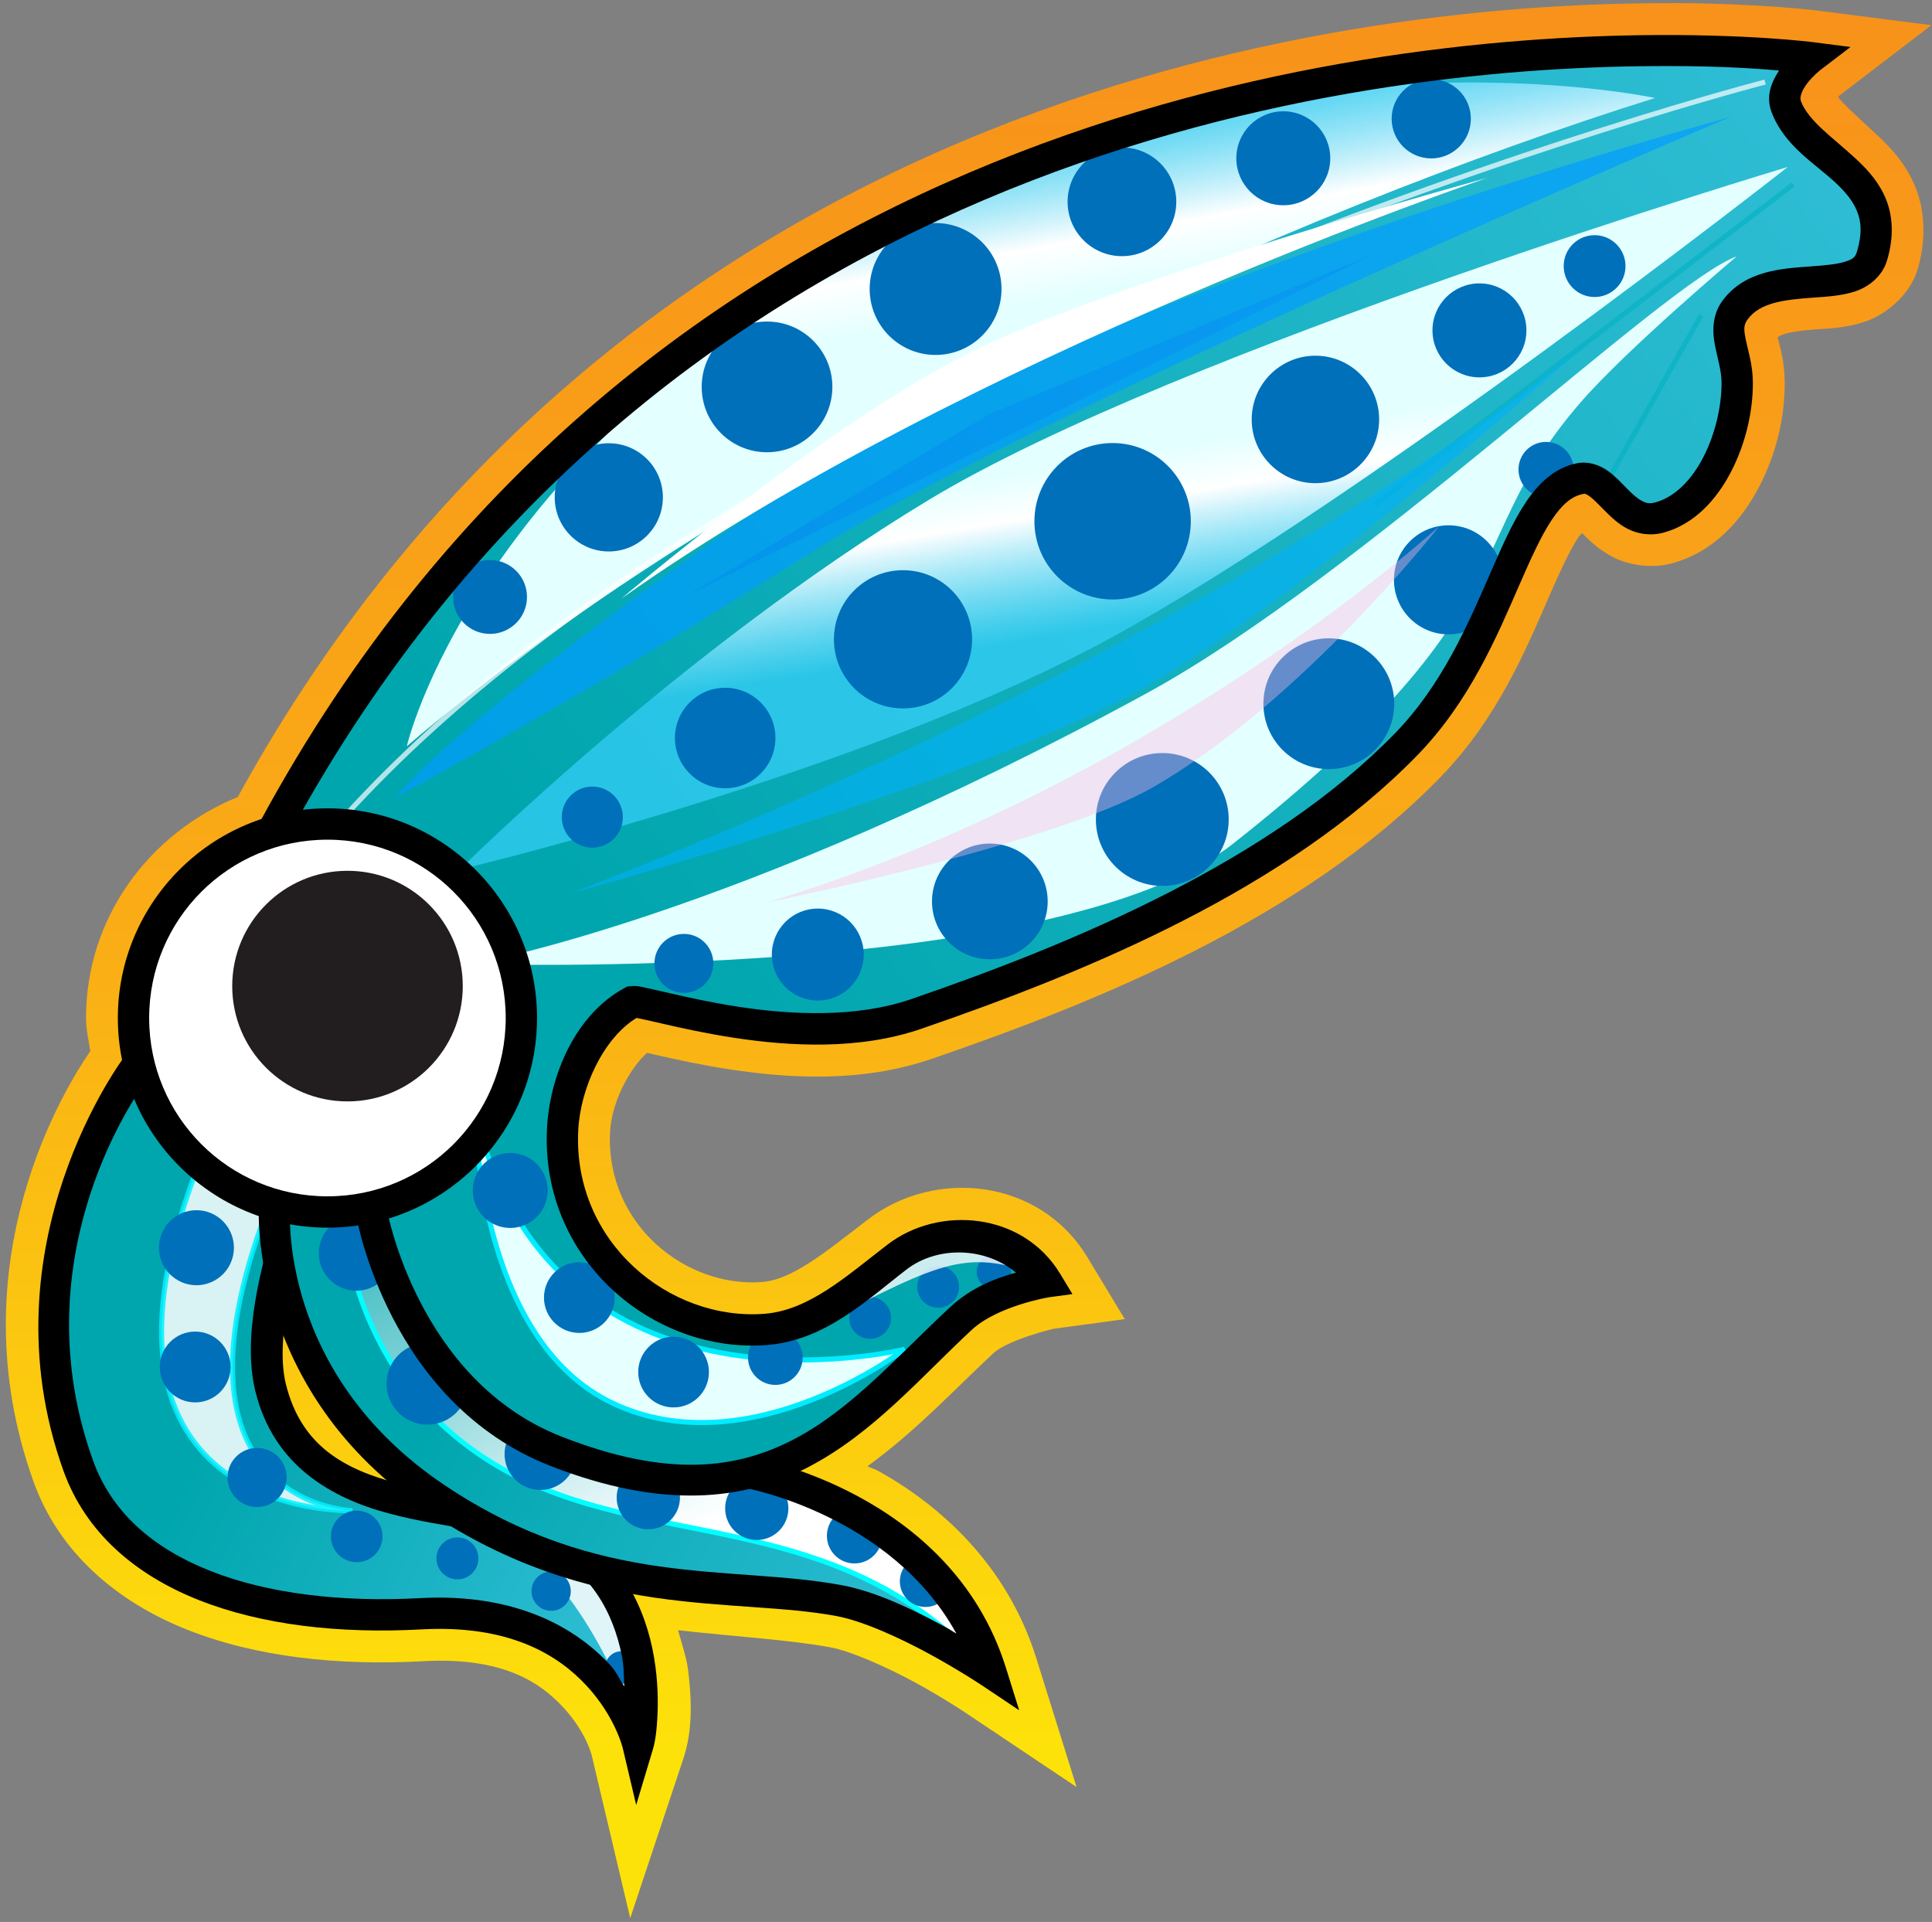 <?xml version="1.0" encoding="UTF-8" standalone="no"?>
<svg width="191px" height="190px" viewBox="0 0 191 190" version="1.1" xmlns="http://www.w3.org/2000/svg" xmlns:xlink="http://www.w3.org/1999/xlink">
    <rect x="0" y="0" width="191" height="190" fill="#808080" stroke="none"/>
    <!-- Generator: Sketch 3.8.3 (29802) - http://www.bohemiancoding.com/sketch -->
    <title>g19989</title>
    <desc>Created with Sketch.</desc>
    <defs>
        <linearGradient x1="48.937%" y1="90.912%" x2="48.937%" y2="1.373%" id="linearGradient-1">
            <stop stop-color="#FDE20A" offset="0%"></stop>
            <stop stop-color="#FAAC16" offset="47.86%"></stop>
            <stop stop-color="#F8921A" offset="100%"></stop>
        </linearGradient>
        <linearGradient x1="30.645%" y1="55.88%" x2="95.744%" y2="86.015%" id="linearGradient-2">
            <stop stop-color="#00A6AE" offset="0%"></stop>
            <stop stop-color="#30BED6" offset="100%"></stop>
        </linearGradient>
        <path d="M4.293,0.219 C2.246,0.219 0.59,1.879 0.59,3.926 C0.59,5.974 2.246,7.634 4.293,7.634 C6.34,7.634 8,5.974 8,3.926 C8,1.879 6.34,0.219 4.293,0.219 L4.293,0.219 Z M4.169,12.219 C2.236,12.219 0.671,13.784 0.671,15.718 C0.671,17.651 2.236,19.22 4.169,19.22 C6.102,19.22 7.67,17.651 7.67,15.718 C7.67,13.784 6.102,12.219 4.169,12.219 L4.169,12.219 Z M10.291,23.72 C8.679,23.72 7.371,25.028 7.371,26.641 C7.371,28.254 8.679,29.562 10.291,29.562 C11.904,29.562 13.212,28.254 13.212,26.641 C13.212,25.028 11.904,23.72 10.291,23.72 L10.291,23.72 Z M20.142,29.916 C18.733,29.916 17.59,31.057 17.59,32.466 C17.59,33.874 18.733,35.018 20.142,35.018 C21.55,35.018 22.69,33.874 22.69,32.466 C22.69,31.057 21.55,29.916 20.142,29.916 L20.142,29.916 Z M30.094,32.565 C28.949,32.565 28.02,33.495 28.02,34.64 C28.02,35.785 28.949,36.711 30.094,36.711 C31.239,36.711 32.168,35.785 32.168,34.64 C32.168,33.495 31.239,32.565 30.094,32.565 L30.094,32.565 Z M39.361,35.94 C38.289,35.94 37.42,36.81 37.42,37.882 C37.42,38.954 38.289,39.823 39.361,39.823 C40.433,39.823 41.302,38.954 41.302,37.882 C41.302,36.81 40.433,35.94 39.361,35.94 L39.361,35.94 Z M46.309,43.818 C45.419,43.818 44.7,44.541 44.7,45.43 C44.7,46.32 45.419,47.039 46.309,47.039 C47.198,47.039 47.92,46.32 47.92,45.43 C47.92,44.541 47.198,43.818 46.309,43.818 L46.309,43.818 Z" id="path-3"></path>
        <linearGradient x1="25.053%" y1="56.678%" x2="97.912%" y2="93.406%" id="linearGradient-5">
            <stop stop-color="#00A6AE" offset="0%"></stop>
            <stop stop-color="#30BED6" offset="100%"></stop>
        </linearGradient>
        <linearGradient x1="57.905%" y1="66.874%" x2="3.935%" y2="-18.828%" id="linearGradient-6">
            <stop stop-color="#FFFFFF" offset="0%"></stop>
            <stop stop-color="#FFFFFF" stop-opacity="0" offset="100%"></stop>
        </linearGradient>
        <path d="M4.617,0.215 C2.57,0.215 0.91,1.875 0.91,3.922 C0.91,5.97 2.57,7.63 4.617,7.63 C6.664,7.63 8.323,5.97 8.323,3.922 C8.323,1.875 6.664,0.215 4.617,0.215 L4.617,0.215 Z M11.649,12.795 C9.419,12.795 7.61,14.602 7.61,16.833 C7.61,19.063 9.419,20.87 11.649,20.87 C13.879,20.87 15.685,19.063 15.685,16.833 C15.685,14.602 13.879,12.795 11.649,12.795 L11.649,12.795 Z M22.817,20.241 C20.862,20.241 19.277,21.826 19.277,23.782 C19.277,25.738 20.862,27.326 22.817,27.326 C24.773,27.326 26.358,25.738 26.358,23.782 C26.358,21.826 24.773,20.241 22.817,20.241 L22.817,20.241 Z M33.49,24.959 C31.762,24.959 30.36,26.358 30.36,28.086 C30.36,29.813 31.762,31.216 33.49,31.216 C35.217,31.216 36.616,29.813 36.616,28.086 C36.616,26.358 35.217,24.959 33.49,24.959 L33.49,24.959 Z M44.21,26.017 C42.483,26.017 41.084,27.419 41.084,29.147 C41.084,30.875 42.483,32.274 44.21,32.274 C45.937,32.274 47.337,30.875 47.337,29.147 C47.337,27.419 45.937,26.017 44.21,26.017 L44.21,26.017 Z M53.873,29.129 C52.365,29.129 51.143,30.352 51.143,31.86 C51.143,33.368 52.365,34.591 53.873,34.591 C55.381,34.591 56.603,33.368 56.603,31.86 C56.603,30.352 55.381,29.129 53.873,29.129 L53.873,29.129 Z M60.89,33.828 C59.492,33.828 58.357,34.964 58.357,36.363 C58.357,37.761 59.492,38.894 60.89,38.894 C62.288,38.894 63.421,37.761 63.421,36.363 C63.421,34.964 62.288,33.828 60.89,33.828 L60.89,33.828 Z" id="path-7"></path>
        <linearGradient x1="21.486%" y1="63.262%" x2="95.329%" y2="6.724%" id="linearGradient-9">
            <stop stop-color="#00A6AE" offset="0%"></stop>
            <stop stop-color="#30BED6" offset="100%"></stop>
        </linearGradient>
        <linearGradient x1="46.172%" y1="42.315%" x2="52.915%" y2="64.133%" id="linearGradient-10">
            <stop stop-color="#E4FFFF" offset="0%"></stop>
            <stop stop-color="#FFFFFF" offset="27.682%"></stop>
            <stop stop-color="#3AD3FF" stop-opacity="0.67" offset="100%"></stop>
        </linearGradient>
        <linearGradient x1="47.059%" y1="40.378%" x2="39.714%" y2="16.449%" id="linearGradient-11">
            <stop stop-color="#E4FFFF" offset="0%"></stop>
            <stop stop-color="#FFFFFF" offset="27.682%"></stop>
            <stop stop-color="#3AD3FF" stop-opacity="0.67" offset="100%"></stop>
        </linearGradient>
        <path d="M96.959,0.105 C94.796,0.105 93.043,1.858 93.043,4.021 C93.043,6.185 94.796,7.941 96.959,7.941 C99.121,7.941 100.874,6.185 100.874,4.021 C100.874,1.858 99.121,0.105 96.959,0.105 L96.959,0.105 Z M82.332,3.283 C79.767,3.283 77.688,5.363 77.688,7.929 C77.688,10.494 79.767,12.574 82.332,12.574 C84.897,12.574 86.976,10.494 86.976,7.929 C86.976,5.363 84.897,3.283 82.332,3.283 L82.332,3.283 Z M66.381,6.858 C63.414,6.858 61.008,9.264 61.008,12.232 C61.008,15.2 63.414,17.606 66.381,17.606 C69.347,17.606 71.753,15.2 71.753,12.232 C71.753,9.264 69.347,6.858 66.381,6.858 L66.381,6.858 Z M47.956,14.331 C44.357,14.331 41.441,17.25 41.441,20.851 C41.441,24.452 44.357,27.371 47.956,27.371 C51.556,27.371 54.475,24.452 54.475,20.851 C54.475,17.25 51.556,14.331 47.956,14.331 L47.956,14.331 Z M113.106,15.531 C111.419,15.531 110.053,16.898 110.053,18.586 C110.053,20.274 111.419,21.643 113.106,21.643 C114.794,21.643 116.163,20.274 116.163,18.586 C116.163,16.898 114.794,15.531 113.106,15.531 L113.106,15.531 Z M101.723,20.297 C99.159,20.297 97.08,22.377 97.08,24.943 C97.08,27.508 99.159,29.588 101.723,29.588 C104.288,29.588 106.367,27.508 106.367,24.943 C106.367,22.377 104.288,20.297 101.723,20.297 L101.723,20.297 Z M31.292,24.069 C27.724,24.069 24.834,26.96 24.834,30.528 C24.834,34.097 27.724,36.991 31.292,36.991 C34.859,36.991 37.752,34.097 37.752,30.528 C37.752,26.96 34.859,24.069 31.292,24.069 L31.292,24.069 Z M85.509,27.447 C82.031,27.447 79.209,30.266 79.209,33.746 C79.209,37.226 82.031,40.048 85.509,40.048 C88.988,40.048 91.807,37.226 91.807,33.746 C91.807,30.266 88.988,27.447 85.509,27.447 L85.509,27.447 Z M108.308,35.969 C106.803,35.969 105.584,37.191 105.584,38.697 C105.584,40.202 106.803,41.421 108.308,41.421 C109.813,41.421 111.032,40.202 111.032,38.697 C111.032,37.191 109.813,35.969 108.308,35.969 L108.308,35.969 Z M65.458,36.081 C61.189,36.081 57.728,39.543 57.728,43.813 C57.728,48.084 61.189,51.546 65.458,51.546 C69.728,51.546 73.189,48.084 73.189,43.813 C73.189,39.543 69.728,36.081 65.458,36.081 L65.458,36.081 Z M15.652,36.102 C12.698,36.102 10.304,38.494 10.304,41.449 C10.304,44.403 12.698,46.798 15.652,46.798 C18.605,46.798 20.997,44.403 20.997,41.449 C20.997,38.494 18.605,36.102 15.652,36.102 L15.652,36.102 Z M98.664,44.213 C95.688,44.213 93.273,46.625 93.273,49.602 C93.273,52.579 95.688,54.994 98.664,54.994 C101.64,54.994 104.051,52.579 104.051,49.602 C104.051,46.625 101.64,44.213 98.664,44.213 L98.664,44.213 Z M3.906,47.642 C1.888,47.642 0.254,49.277 0.254,51.295 C0.254,53.314 1.888,54.949 3.906,54.949 C5.924,54.949 7.561,53.314 7.561,51.295 C7.561,49.277 5.924,47.642 3.906,47.642 L3.906,47.642 Z M44.736,48.652 C40.964,48.652 37.907,51.711 37.907,55.484 C37.907,59.257 40.964,62.315 44.736,62.315 C48.509,62.315 51.566,59.257 51.566,55.484 C51.566,51.711 48.509,48.652 44.736,48.652 L44.736,48.652 Z M86.833,55.384 C83.263,55.384 80.367,58.279 80.367,61.85 C80.367,65.421 83.263,68.315 86.833,68.315 C90.404,68.315 93.297,65.421 93.297,61.85 C93.297,58.279 90.404,55.384 86.833,55.384 L86.833,55.384 Z M27.156,60.274 C24.413,60.274 22.188,62.496 22.188,65.24 C22.188,67.983 24.413,70.208 27.156,70.208 C29.899,70.208 32.123,67.983 32.123,65.24 C32.123,62.496 29.899,60.274 27.156,60.274 L27.156,60.274 Z M70.371,66.728 C66.745,66.728 63.805,69.666 63.805,73.293 C63.805,76.92 66.745,79.862 70.371,79.862 C73.997,79.862 76.935,76.92 76.935,73.293 C76.935,69.666 73.997,66.728 70.371,66.728 L70.371,66.728 Z M14.019,70.042 C12.352,70.042 11.002,71.396 11.002,73.063 C11.002,74.731 12.352,76.081 14.019,76.081 C15.686,76.081 17.037,74.731 17.037,73.063 C17.037,71.396 15.686,70.042 14.019,70.042 L14.019,70.042 Z M53.32,75.676 C50.162,75.676 47.603,78.239 47.603,81.398 C47.603,84.557 50.162,87.117 53.32,87.117 C56.478,87.117 59.04,84.557 59.04,81.398 C59.04,78.239 56.478,75.676 53.32,75.676 L53.32,75.676 Z M36.31,82.103 C33.801,82.103 31.769,84.138 31.769,86.648 C31.769,89.158 33.801,91.193 36.31,91.193 C38.819,91.193 40.854,89.158 40.854,86.648 C40.854,84.138 38.819,82.103 36.31,82.103 L36.31,82.103 Z M23.074,84.607 C21.466,84.607 20.163,85.913 20.163,87.522 C20.163,89.131 21.466,90.434 23.074,90.434 C24.682,90.434 25.986,89.131 25.986,87.522 C25.986,85.913 24.682,84.607 23.074,84.607 L23.074,84.607 Z" id="path-12"></path>
        <path d="M4.36,0.203 C2.313,0.203 0.653,1.863 0.653,3.91 C0.653,5.958 2.313,7.618 4.36,7.618 C6.407,7.618 8.066,5.958 8.066,3.91 C8.066,1.863 6.407,0.203 4.36,0.203 L4.36,0.203 Z M52.171,10.267 C51.235,10.267 50.475,11.025 50.475,11.961 C50.475,12.897 51.235,13.654 52.171,13.654 C53.107,13.654 53.864,12.897 53.864,11.961 C53.864,11.025 53.107,10.267 52.171,10.267 L52.171,10.267 Z M11.189,11.008 C9.259,11.008 7.694,12.573 7.694,14.504 C7.694,16.434 9.259,17.997 11.189,17.997 C13.119,17.997 14.684,16.434 14.684,14.504 C14.684,12.573 13.119,11.008 11.189,11.008 L11.189,11.008 Z M46.662,11.377 C45.522,11.377 44.597,12.302 44.597,13.442 C44.597,14.583 45.522,15.508 46.662,15.508 C47.803,15.508 48.727,14.583 48.727,13.442 C48.727,12.302 47.803,11.377 46.662,11.377 L46.662,11.377 Z M39.938,14.45 C38.798,14.45 37.873,15.374 37.873,16.515 C37.873,17.656 38.798,18.581 39.938,18.581 C41.079,18.581 42.003,17.656 42.003,16.515 C42.003,15.374 41.079,14.45 39.938,14.45 L39.938,14.45 Z M30.569,17.734 C29.078,17.734 27.866,18.943 27.866,20.434 C27.866,21.926 29.078,23.135 30.569,23.135 C32.06,23.135 33.269,21.926 33.269,20.434 C33.269,18.943 32.06,17.734 30.569,17.734 L30.569,17.734 Z M20.507,18.369 C18.577,18.369 17.012,19.934 17.012,21.865 C17.012,23.795 18.577,25.361 20.507,25.361 C22.437,25.361 24.002,23.795 24.002,21.865 C24.002,19.934 22.437,18.369 20.507,18.369 L20.507,18.369 Z" id="path-14"></path>
    </defs>
    <g id="Page-1" stroke="none" stroke-width="1" fill="none" fill-rule="evenodd">
        <g id="v20" transform="translate(-1130, -480)">
            <g id="CONTENT" transform="translate(12, 58)">
                <g transform="translate(-7, 41)" id="FEATURED">
                    <g transform="translate(16, 336)">
                        <g id="squid" transform="translate(952, 0)">
                            <g id="Group">
                                <g id="Content" transform="translate(77, 45)">
                                    <g id="g19989">
                                        <path d="M245.534,0.302 L245.407,0.317 C215.05,0.165 142.44,7.938 103.503,78.791 C94.781,82.354 88.504,90.682 88.504,100.638 C88.504,101.791 88.767,102.828 88.927,103.916 C86.539,107.377 75.53,124.868 83.331,146.515 C85.862,153.538 91.633,158.387 98.487,161.103 C105.342,163.82 113.407,164.685 121.87,164.224 C129.744,163.796 133.427,166.341 135.705,168.812 C137.982,171.283 138.501,173.542 138.501,173.542 L142.305,189.624 L147.529,173.947 C148.313,171.594 148.51,168.987 148.022,165.074 C147.871,163.866 147.402,162.491 147.033,161.161 C152.848,161.814 158.16,162.118 162.117,162.857 C164.095,163.227 167.7,164.811 170.497,166.341 C173.295,167.872 175.362,169.257 175.362,169.257 L186.43,176.666 L182.458,163.952 C179.505,154.5 172.73,148.705 166.839,145.42 C166.432,145.193 166.155,145.157 165.757,144.951 C170.525,141.502 174.431,137.29 178.192,133.792 C179.645,132.441 184.108,131.37 184.108,131.37 L191.201,130.408 L187.494,124.281 C182.757,116.456 172.387,115.502 165.826,120.54 C161.587,123.795 158.342,126.511 155.323,126.74 C147.82,127.309 139.884,121.071 140.309,111.945 C140.448,108.97 142.224,105.672 143.958,104.083 C144.285,104.157 144.492,104.201 144.886,104.291 C146.723,104.713 149.229,105.272 152.1,105.71 C157.843,106.584 165.107,107.081 172.072,104.69 C188.756,98.966 208.842,90.773 222.393,76.841 C228.055,71.019 230.888,64.142 233.111,59.044 C234.222,56.494 235.206,54.376 236.01,53.165 C236.305,52.72 236.249,52.892 236.418,52.708 C236.421,52.712 236.421,52.71 236.424,52.714 C237.084,53.381 237.991,54.321 239.502,55.094 C241.013,55.866 243.284,56.24 245.307,55.687 C249.512,54.537 252.248,51.339 253.942,48.063 C255.635,44.786 256.456,41.216 256.439,37.799 C256.428,35.627 255.937,34.182 255.738,33.344 C256.115,33.056 256.938,32.749 259.429,32.57 C260.819,32.47 262.409,32.439 264.33,31.817 C266.251,31.195 268.785,29.288 269.575,26.639 C270.412,23.833 270.323,20.956 269.415,18.634 C268.508,16.313 267.011,14.692 265.684,13.457 C263.44,11.368 262.307,10.348 261.709,9.589 C261.745,9.557 261.866,9.429 261.866,9.429 L270.939,2.491 L259.613,1.037 C259.613,1.037 254.327,0.367 245.86,0.305 L245.534,0.302 L245.534,0.302 Z M245.794,9.698 C249.591,9.726 249.636,9.86 251.777,10.01 C251.811,10.711 251.904,11.438 252.197,12.211 C253.964,16.877 257.598,18.765 259.284,20.334 C260.127,21.119 260.524,21.689 260.668,22.058 C260.738,22.236 260.616,22.714 260.623,22.974 C260.149,23.048 259.733,23.128 258.755,23.198 C255.949,23.399 250.944,23.512 247.741,27.876 C246.007,30.239 246.151,33.241 246.471,34.829 C246.791,36.417 247.045,37.289 247.048,37.847 C247.058,39.559 246.512,41.977 245.597,43.747 C244.853,45.187 244.02,45.927 243.321,46.309 C243.208,46.21 243.26,46.265 243.1,46.103 C242.611,45.609 241.979,44.847 240.811,44.007 C239.643,43.168 237.448,42.265 235.248,42.713 C231.961,43.382 229.683,45.707 228.183,47.969 C226.682,50.231 225.627,52.702 224.5,55.287 C222.246,60.458 219.803,66.034 215.663,70.29 C204.124,82.154 185.24,90.242 169.025,95.805 C164.457,97.373 158.513,97.183 153.515,96.422 C151.016,96.042 148.768,95.542 146.988,95.134 C146.098,94.93 145.33,94.749 144.639,94.605 C143.947,94.461 143.801,94.183 142.005,94.363 L141.071,94.457 L140.243,94.904 C133.915,98.322 131.218,105.217 130.925,111.51 C130.239,126.239 142.91,137.104 156.031,136.109 C160.499,135.77 163.788,133.826 166.67,131.711 C162.2,135.988 157.978,139.778 152.962,141.056 L153.273,150.228 C153.471,150.265 157.432,151.124 161.727,153.395 C154.669,152.373 147.628,152.555 140.079,150.646 L126.837,147.298 L127.554,145.357 C126.886,144.95 126.307,144.601 125.776,144.247 C115.968,137.695 113.146,129.441 112.219,124.245 L103.034,123.954 C101.884,128.661 101.025,133.545 102.188,138.283 C103.641,144.205 107.585,148.3 111.835,150.489 C116.086,152.677 120.568,153.397 124.364,154.009 L126.619,147.888 L134.102,156.764 C130.612,155.386 126.387,154.57 121.362,154.843 C113.893,155.25 107.037,154.387 101.946,152.37 C96.854,150.352 93.655,147.461 92.165,143.327 C86.745,128.285 92.799,115.574 95.757,110.624 L100.253,111.573 L98.372,104.243 C98.065,103.046 97.895,101.852 97.895,100.638 C97.895,93.954 102.378,88.414 108.461,86.709 L112.667,85.529 L112.095,82.717 C149.047,16.212 217.39,9.491 245.794,9.698 L245.794,9.698 Z" id="path6294" fill="url(#linearGradient-1)"></path>
                                        <path d="M93.564,105.356 C93.564,105.356 79.946,123.276 87.747,144.922 C91.768,156.079 105.684,160.401 121.614,159.533 C139.782,158.544 143.072,172.463 143.072,172.463 C143.072,172.463 145.379,156.641 133.895,151.387 C126.787,148.136 110.074,150.714 106.749,137.164 C104.494,127.975 113.083,109.494 113.083,109.494 L93.564,105.356 Z" id="path6296" fill="url(#linearGradient-2)"></path>
                                        <g id="g6298" transform="translate(48.687, 112.227)">
                                            <path d="M52.029,0.245 C35.871,38.227 66.168,37.116 66.168,37.116 C66.168,37.116 44.516,36.56 59.704,2.619 L52.029,0.245 Z" id="path6300" stroke="#00F1FF" stroke-width="0.5" fill="#FFFFFF" opacity="0.85"></path>
                                            <path d="M83.044,40.874 C90.8,47.339 94.354,59.137 94.354,59.137 L94.516,51.218 L90.961,42.813 C90.961,42.813 85.306,41.844 83.044,40.874 L83.044,40.874 Z" id="path6302" fill="#FFFFFF" opacity="0.85"></path>
                                            <path d="M50.732,7.412 C48.685,7.412 47.028,9.072 47.028,11.12 C47.028,13.167 48.685,14.828 50.732,14.828 C52.779,14.828 54.438,13.167 54.438,11.12 C54.438,9.072 52.779,7.412 50.732,7.412 L50.732,7.412 Z M50.608,19.412 C48.675,19.412 47.11,20.978 47.11,22.911 C47.11,24.844 48.675,26.413 50.608,26.413 C52.54,26.413 54.109,24.844 54.109,22.911 C54.109,20.978 52.54,19.412 50.608,19.412 L50.608,19.412 Z M56.73,30.913 C55.117,30.913 53.809,32.221 53.809,33.834 C53.809,35.448 55.117,36.756 56.73,36.756 C58.343,36.756 59.651,35.448 59.651,33.834 C59.651,32.221 58.343,30.913 56.73,30.913 L56.73,30.913 Z M66.58,37.11 C65.172,37.11 64.028,38.25 64.028,39.659 C64.028,41.068 65.172,42.211 66.58,42.211 C67.988,42.211 69.129,41.068 69.129,39.659 C69.129,38.25 67.988,37.11 66.58,37.11 L66.58,37.11 Z M76.533,39.759 C75.388,39.759 74.459,40.688 74.459,41.833 C74.459,42.979 75.388,43.905 76.533,43.905 C77.678,43.905 78.607,42.979 78.607,41.833 C78.607,40.688 77.678,39.759 76.533,39.759 L76.533,39.759 Z M85.799,43.134 C84.728,43.134 83.858,44.003 83.858,45.075 C83.858,46.148 84.728,47.017 85.799,47.017 C86.871,47.017 87.74,46.148 87.74,45.075 C87.74,44.003 86.871,43.134 85.799,43.134 L85.799,43.134 Z M92.747,51.012 C91.858,51.012 91.139,51.734 91.139,52.624 C91.139,53.513 91.858,54.233 92.747,54.233 C93.636,54.233 94.359,53.513 94.359,52.624 C94.359,51.734 93.636,51.012 92.747,51.012 L92.747,51.012 Z" id="path6304" fill="#0070BA"></path>
                                            <g id="g6306-Clipped" transform="translate(0, 7.194)">
                                                <mask id="mask-4" fill="white">
                                                    <use xlink:href="#path-3"></use>
                                                </mask>
                                                <g id="path5489-5"></g>
                                                <g id="g6306" mask="url(#mask-4)" stroke-width="0.5" stroke="#FFA4D9">
                                                    <g transform="translate(51.082, -7.194)" id="path6308">
                                                        <polyline points="3.806 0.952 0.776 23.782 16.328 38.732 26.225 36.611 36.122 43.379 43.191 53.279"></polyline>
                                                    </g>
                                                </g>
                                            </g>
                                        </g>
                                        <path d="M92.924,103.638 L92.332,104.418 C92.332,104.418 78.203,123.003 86.291,145.447 C88.473,151.502 93.382,155.694 99.645,158.176 C105.909,160.658 113.568,161.522 121.697,161.079 C130.383,160.606 135.193,163.612 138.017,166.677 C140.842,169.742 141.567,172.819 141.567,172.819 L142.894,178.441 L144.554,172.907 C144.778,172.159 144.947,171.014 145.01,169.269 C145.074,167.524 144.983,165.314 144.49,162.957 C143.505,158.243 140.786,152.839 134.538,149.981 C130.426,148.099 124.542,148.034 119.3,146.642 C114.058,145.25 109.766,142.965 108.253,136.795 C107.291,132.876 108.712,126.027 110.544,120.359 C112.377,114.691 114.487,110.146 114.487,110.146 L115.306,108.383 L92.924,103.638 Z M94.285,107.092 L110.986,110.633 C110.43,111.871 109.173,114.531 107.597,119.406 C105.699,125.276 103.951,132.263 105.244,137.533 C107.055,144.913 112.782,148.113 118.505,149.633 C124.227,151.152 130.254,151.425 133.25,152.796 C138.485,155.191 140.605,159.496 141.461,163.592 C141.702,164.745 141.656,165.681 141.715,166.722 C141.212,165.978 140.996,165.34 140.294,164.578 C136.932,160.93 131.013,157.472 121.531,157.989 C113.729,158.413 106.467,157.548 100.785,155.297 C95.103,153.046 91.041,149.5 89.203,144.398 C82.186,124.927 92.804,109.166 94.285,107.092 L94.285,107.092 Z" id="path6310" fill="#000000"></path>
                                        <g id="g6312" transform="translate(106.961, 104.485)">
                                            <path d="M71.013,60.867 C65.842,44.316 46.97,41.084 46.97,41.084 L8.449,1.777 L0.176,14.836 C0.176,14.836 -1.077,32.125 16.205,43.67 C31.976,54.206 45.402,51.77 56.018,53.755 C62.086,54.89 71.013,60.867 71.013,60.867 L71.013,60.867 Z" id="path6314" fill="url(#linearGradient-5)"></path>
                                            <path d="M6.995,15.159 C6.995,15.159 7.038,31.538 22.304,40.494 C37.211,49.239 56.277,43.929 71.304,61.384 C65.648,46.353 46.905,40.534 46.905,40.534 L13.781,13.058 L6.995,15.159 Z" id="path6316" stroke="#00FFFF" stroke-width="0.5" fill="url(#linearGradient-6)"></path>
                                            <path d="M8.261,15.698 C6.214,15.698 4.554,17.359 4.554,19.406 C4.554,21.454 6.214,23.114 8.261,23.114 C10.307,23.114 11.967,21.454 11.967,19.406 C11.967,17.359 10.307,15.698 8.261,15.698 L8.261,15.698 Z M15.293,28.279 C13.063,28.279 11.254,30.086 11.254,32.316 C11.254,34.547 13.063,36.354 15.293,36.354 C17.522,36.354 19.329,34.547 19.329,32.316 C19.329,30.086 17.522,28.279 15.293,28.279 L15.293,28.279 Z M26.461,35.725 C24.505,35.725 22.921,37.31 22.921,39.266 C22.921,41.222 24.505,42.81 26.461,42.81 C28.417,42.81 30.001,41.222 30.001,39.266 C30.001,37.31 28.417,35.725 26.461,35.725 L26.461,35.725 Z M37.133,40.442 C35.406,40.442 34.004,41.842 34.004,43.569 C34.004,45.297 35.406,46.699 37.133,46.699 C38.861,46.699 40.26,45.297 40.26,43.569 C40.26,41.842 38.861,40.442 37.133,40.442 L37.133,40.442 Z M47.854,41.501 C46.127,41.501 44.728,42.903 44.728,44.631 C44.728,46.358 46.127,47.758 47.854,47.758 C49.581,47.758 50.98,46.358 50.98,44.631 C50.98,42.903 49.581,41.501 47.854,41.501 L47.854,41.501 Z M57.517,44.613 C56.009,44.613 54.787,45.835 54.787,47.343 C54.787,48.852 56.009,50.074 57.517,50.074 C59.025,50.074 60.247,48.852 60.247,47.343 C60.247,45.835 59.025,44.613 57.517,44.613 L57.517,44.613 Z M64.534,49.312 C63.136,49.312 62,50.448 62,51.846 C62,53.245 63.136,54.378 64.534,54.378 C65.932,54.378 67.065,53.245 67.065,51.846 C67.065,50.448 65.932,49.312 64.534,49.312 L64.534,49.312 Z" id="path6318" fill="#0070BA"></path>
                                            <g id="g6320-Clipped" transform="translate(3.644, 0)">
                                                <mask id="mask-8" fill="white">
                                                    <use xlink:href="#path-7"></use>
                                                </mask>
                                                <g id="path5335-8"></g>
                                                <g id="g6320" mask="url(#mask-8)" stroke-width="0.5" stroke="#F686C0">
                                                    <g transform="translate(-1.548, 9.29)" id="path6322">
                                                        <polyline points="0.88 0.061 13.201 18.092 41.175 32.537 65.412 44.659"></polyline>
                                                    </g>
                                                </g>
                                            </g>
                                        </g>
                                        <path d="M105.592,119.21 C105.592,119.21 104.401,137.482 122.305,149.442 C138.505,160.264 152.535,157.861 162.694,159.761 C165.38,160.263 169.082,161.979 172.009,163.58 C174.935,165.181 177.112,166.638 177.112,166.638 L180.761,169.081 L179.452,164.89 C173.979,147.37 154.192,144.044 154.192,144.044 L153.669,147.095 C153.669,147.095 168.07,149.705 174.552,161.497 C174.019,161.187 174.098,161.193 173.493,160.862 C170.44,159.191 166.644,157.351 163.262,156.718 C152.19,154.648 139.367,157.118 124.025,146.869 C107.366,135.739 108.682,119.433 108.682,119.433 L105.592,119.21 Z" id="path6324" fill="#000000"></path>
                                        <path d="M259.015,5.698 C259.015,5.698 255.711,8.224 256.591,10.547 C258.6,15.851 267.472,17.256 265.074,25.295 C263.751,29.729 254.962,25.976 251.527,30.657 C250.051,32.668 251.729,34.912 251.743,37.821 C251.77,42.95 249.014,49.803 244.068,51.155 C240.295,52.187 238.989,46.747 236.186,47.317 C229.58,48.661 228.831,63.488 219.028,73.566 C206.483,86.464 186.998,94.605 170.549,100.249 C159.016,104.206 144.129,98.871 142.474,99.037 C138.338,101.271 135.843,106.872 135.617,111.728 C135.062,123.656 145.364,132.207 155.676,131.425 C160.78,131.038 164.723,127.309 168.686,124.267 C173.044,120.92 180.309,121.485 183.476,126.715 C183.476,126.715 178.119,127.444 174.993,130.352 C164.718,139.908 156.525,151.885 135.001,143.484 C119.762,137.536 116.705,119.754 116.705,119.754 C111.543,103.77 107.129,81.864 107.129,81.864 C155.603,-7.636 259.015,5.698 259.015,5.698 L259.015,5.698 Z" id="path6326" fill="url(#linearGradient-9)"></path>
                                        <g id="g6328" transform="translate(0.7, 7.038)">
                                            <path d="M124.758,78.918 C124.758,78.918 146.529,57.243 171.149,42.363 C195.769,27.482 256.042,9.469 256.042,9.469 C256.042,9.469 214.078,42.409 189.138,56.012 C164.197,69.616 124.758,78.918 124.758,78.918 L124.758,78.918 Z" id="path6330" fill="url(#linearGradient-10)"></path>
                                            <path d="M138.77,49.371 C171.591,28.22 217.036,11.49 217.036,11.49 C217.036,11.49 194.332,12.945 177.272,22.854 C160.211,32.763 138.77,49.371 138.77,49.371 L138.77,49.371 Z" id="path6332" fill="#FFFFFF"></path>
                                            <path d="M118.414,71.783 C118.414,71.783 123.11,65.076 153.76,43.688 C184.41,22.301 250.33,4.545 250.33,4.545 C250.33,4.545 181.028,33.889 159.125,47.792 C137.222,61.695 118.414,71.783 118.414,71.783 L118.414,71.783 Z" id="path6334" fill="#029DFF" opacity="0.7"></path>
                                            <path d="M126.02,88.262 C126.02,88.262 151.72,83.84 192.672,61.492 C213.797,49.965 243.924,20.834 250.993,18.308 C250.993,18.308 240.205,27.402 235.592,32.703 C223.496,46.601 230.918,52.905 201.256,76.329 C183.765,90.142 126.02,88.262 126.02,88.262 L126.02,88.262 Z" id="path6336" fill="#E4FFFF"></path>
                                            <path d="M119.519,66.733 C153.918,37.375 207.568,13.699 242.914,2.651 C242.914,2.651 204.686,-5.698 165.279,16.54 C125.872,38.779 119.519,66.733 119.519,66.733 L119.519,66.733 Z" id="path6338" fill="url(#linearGradient-11)"></path>
                                            <path d="M220.795,0.785 C218.632,0.785 216.88,2.538 216.88,4.702 C216.88,6.865 218.632,8.621 220.795,8.621 C222.958,8.621 224.71,6.865 224.71,4.702 C224.71,2.538 222.958,0.785 220.795,0.785 L220.795,0.785 Z M206.168,3.964 C203.603,3.964 201.524,6.043 201.524,8.609 C201.524,11.174 203.603,13.254 206.168,13.254 C208.733,13.254 210.812,11.174 210.812,8.609 C210.812,6.043 208.733,3.964 206.168,3.964 L206.168,3.964 Z M190.217,7.538 C187.25,7.538 184.844,9.945 184.844,12.912 C184.844,15.88 187.25,18.286 190.217,18.286 C193.184,18.286 195.589,15.88 195.589,12.912 C195.589,9.945 193.184,7.538 190.217,7.538 L190.217,7.538 Z M171.792,15.011 C168.193,15.011 165.277,17.93 165.277,21.531 C165.277,25.132 168.193,28.051 171.792,28.051 C175.392,28.051 178.311,25.132 178.311,21.531 C178.311,17.93 175.392,15.011 171.792,15.011 L171.792,15.011 Z M236.943,16.212 C235.255,16.212 233.889,17.578 233.889,19.266 C233.889,20.954 235.255,22.324 236.943,22.324 C238.63,22.324 239.999,20.954 239.999,19.266 C239.999,17.578 238.63,16.212 236.943,16.212 L236.943,16.212 Z M225.56,20.978 C222.995,20.978 220.916,23.057 220.916,25.623 C220.916,28.188 222.995,30.268 225.56,30.268 C228.124,30.268 230.203,28.188 230.203,25.623 C230.203,23.057 228.124,20.978 225.56,20.978 L225.56,20.978 Z M155.128,24.749 C151.56,24.749 148.67,27.64 148.67,31.209 C148.67,34.777 151.56,37.671 155.128,37.671 C158.695,37.671 161.589,34.777 161.589,31.209 C161.589,27.64 158.695,24.749 155.128,24.749 L155.128,24.749 Z M209.345,28.127 C205.867,28.127 203.045,30.947 203.045,34.426 C203.045,37.906 205.867,40.729 209.345,40.729 C212.824,40.729 215.643,37.906 215.643,34.426 C215.643,30.947 212.824,28.127 209.345,28.127 L209.345,28.127 Z M232.144,36.649 C230.64,36.649 229.42,37.872 229.42,39.377 C229.42,40.882 230.64,42.102 232.144,42.102 C233.649,42.102 234.869,40.882 234.869,39.377 C234.869,37.872 233.649,36.649 232.144,36.649 L232.144,36.649 Z M189.295,36.761 C185.025,36.761 181.564,40.223 181.564,44.494 C181.564,48.764 185.025,52.227 189.295,52.227 C193.564,52.227 197.025,48.764 197.025,44.494 C197.025,40.223 193.564,36.761 189.295,36.761 L189.295,36.761 Z M139.488,36.782 C136.535,36.782 134.14,39.175 134.14,42.129 C134.14,45.083 136.535,47.479 139.488,47.479 C142.441,47.479 144.833,45.083 144.833,42.129 C144.833,39.175 142.441,36.782 139.488,36.782 L139.488,36.782 Z M222.5,44.893 C219.524,44.893 217.109,47.305 217.109,50.282 C217.109,53.259 219.524,55.674 222.5,55.674 C225.476,55.674 227.888,53.259 227.888,50.282 C227.888,47.305 225.476,44.893 222.5,44.893 L222.5,44.893 Z M127.742,48.322 C125.725,48.322 124.09,49.957 124.09,51.976 C124.09,53.994 125.725,55.629 127.742,55.629 C129.76,55.629 131.398,53.994 131.398,51.976 C131.398,49.957 129.76,48.322 127.742,48.322 L127.742,48.322 Z M168.573,49.332 C164.8,49.332 161.743,52.391 161.743,56.164 C161.743,59.937 164.8,62.996 168.573,62.996 C172.345,62.996 175.402,59.937 175.402,56.164 C175.402,52.391 172.345,49.332 168.573,49.332 L168.573,49.332 Z M210.67,56.064 C207.1,56.064 204.203,58.959 204.203,62.53 C204.203,66.101 207.1,68.996 210.67,68.996 C214.24,68.996 217.134,66.101 217.134,62.53 C217.134,58.959 214.24,56.064 210.67,56.064 L210.67,56.064 Z M150.992,60.954 C148.249,60.954 146.025,63.176 146.025,65.92 C146.025,68.664 148.249,70.889 150.992,70.889 C153.735,70.889 155.959,68.664 155.959,65.92 C155.959,63.176 153.735,60.954 150.992,60.954 L150.992,60.954 Z M194.208,67.408 C190.582,67.408 187.641,70.346 187.641,73.973 C187.641,77.6 190.582,80.542 194.208,80.542 C197.834,80.542 200.771,77.6 200.771,73.973 C200.771,70.346 197.834,67.408 194.208,67.408 L194.208,67.408 Z M137.855,70.722 C136.189,70.722 134.838,72.076 134.838,73.744 C134.838,75.411 136.189,76.762 137.855,76.762 C139.522,76.762 140.873,75.411 140.873,73.744 C140.873,72.076 139.522,70.722 137.855,70.722 L137.855,70.722 Z M177.156,76.356 C173.998,76.356 171.439,78.919 171.439,82.078 C171.439,85.237 173.998,87.797 177.156,87.797 C180.314,87.797 182.876,85.237 182.876,82.078 C182.876,78.919 180.314,76.356 177.156,76.356 L177.156,76.356 Z M160.147,82.783 C157.638,82.783 155.605,84.819 155.605,87.328 C155.605,89.838 157.638,91.874 160.147,91.874 C162.655,91.874 164.691,89.838 164.691,87.328 C164.691,84.819 162.655,82.783 160.147,82.783 L160.147,82.783 Z M146.91,85.287 C145.302,85.287 143.999,86.593 143.999,88.202 C143.999,89.811 145.302,91.114 146.91,91.114 C148.519,91.114 149.822,89.811 149.822,88.202 C149.822,86.593 148.519,85.287 146.91,85.287 L146.91,85.287 Z" id="path6340" fill="#0070BA"></path>
                                            <g id="g6342-Clipped" transform="translate(0, 0.68)">
                                                <mask id="mask-13" fill="white">
                                                    <use xlink:href="#path-12"></use>
                                                </mask>
                                                <g id="path4746-9"></g>
                                                <g id="g6342" mask="url(#mask-13)" fill="#F08CC0">
                                                    <g transform="translate(121.521, 1.548)" id="path6344">
                                                        <path d="M113.314,0.674 C113.314,0.674 75.079,3.391 45.905,19.614 C16.732,35.837 0.208,64.314 0.208,64.314 L113.314,0.674 Z M134.52,7.242 C134.52,7.242 76.722,25.884 52.102,40.764 C27.482,55.645 3.237,76.689 3.237,76.689 C3.237,76.689 39.015,62.779 63.955,49.176 C88.896,35.572 134.52,7.242 134.52,7.242 L134.52,7.242 Z M105.296,33.568 L29.241,81.867 C29.241,81.867 58.837,83.296 79.734,70.187 C100.631,57.079 105.296,33.568 105.296,33.568 L105.296,33.568 Z"></path>
                                                    </g>
                                                </g>
                                            </g>
                                            <path d="M215.173,42.906 L256.578,11.187" id="path6346" stroke="#00B0C2" stroke-width="0.5" opacity="0.6"></path>
                                            <path d="M135.772,81.254 C202.802,55.305 236.128,26.958 236.128,26.958 C236.128,26.958 208.083,52.375 191.63,61.366 C174.286,70.844 135.772,81.254 135.772,81.254 L135.772,81.254 Z" id="path6348" fill="#00B1FC" opacity="0.6"></path>
                                            <path d="M237.997,40.885 L247.489,24.117" id="path6350" stroke="#00B0C2" stroke-width="0.5" opacity="0.6"></path>
                                            <path d="M155.022,82.201 C193.84,70.521 221.611,44.951 221.611,44.951 C221.611,44.951 208.046,62.313 193.208,70.836 C183.031,76.582 155.022,82.201 155.022,82.201 L155.022,82.201 Z" id="path6352" fill="#FFBAE3" opacity="0.4"></path>
                                            <path d="M113.365,73.677 C156.285,26.326 253.801,1.072 253.801,1.072" id="path6356" stroke="#FFFFFF" stroke-width="0.5" opacity="0.7"></path>
                                            <polygon id="path6358" fill="#0236FF" opacity="0.1" points="147.133 51.896 214.984 18.119 177.113 33.903"></polygon>
                                            <path d="M140.733,52.136 C174.778,28.018 226.345,10.543 226.345,10.543 C226.345,10.543 189.057,20.737 174.778,28.018 C160.499,35.299 140.733,52.136 140.733,52.136 L140.733,52.136 Z" id="path6360" fill="#FFFFFF"></path>
                                        </g>
                                        <g id="g6362" transform="translate(126.084, 109.13)">
                                            <path d="M0.889,0.817 C8.463,32.889 43.354,24.252 43.354,24.252 C43.354,24.252 28.053,35.981 14.522,29.606 C0.991,23.231 0.889,0.817 0.889,0.817 L0.889,0.817 Z" id="path6364" stroke="#00ECFF" stroke-width="0.5" fill="#E6FFFF"></path>
                                            <path d="M4.36,4.848 C2.313,4.848 0.653,6.508 0.653,8.555 C0.653,10.603 2.313,12.263 4.36,12.263 C6.407,12.263 8.066,10.603 8.066,8.555 C8.066,6.508 6.407,4.848 4.36,4.848 L4.36,4.848 Z M52.171,14.912 C51.235,14.912 50.475,15.67 50.475,16.606 C50.475,17.542 51.235,18.299 52.171,18.299 C53.107,18.299 53.864,17.542 53.864,16.606 C53.864,15.67 53.107,14.912 52.171,14.912 L52.171,14.912 Z M11.189,15.653 C9.259,15.653 7.694,17.219 7.694,19.149 C7.694,21.08 9.259,22.642 11.189,22.642 C13.119,22.642 14.684,21.08 14.684,19.149 C14.684,17.219 13.119,15.653 11.189,15.653 L11.189,15.653 Z M46.662,16.022 C45.522,16.022 44.597,16.947 44.597,18.088 C44.597,19.228 45.522,20.153 46.662,20.153 C47.803,20.153 48.727,19.228 48.727,18.088 C48.727,16.947 47.803,16.022 46.662,16.022 L46.662,16.022 Z M39.938,19.095 C38.798,19.095 37.873,20.019 37.873,21.16 C37.873,22.301 38.798,23.226 39.938,23.226 C41.079,23.226 42.003,22.301 42.003,21.16 C42.003,20.019 41.079,19.095 39.938,19.095 L39.938,19.095 Z M30.569,22.379 C29.078,22.379 27.866,23.588 27.866,25.079 C27.866,26.571 29.078,27.78 30.569,27.78 C32.06,27.78 33.269,26.571 33.269,25.079 C33.269,23.588 32.06,22.379 30.569,22.379 L30.569,22.379 Z M20.507,23.014 C18.577,23.014 17.012,24.579 17.012,26.51 C17.012,28.44 18.577,30.006 20.507,30.006 C22.437,30.006 24.002,28.44 24.002,26.51 C24.002,24.579 22.437,23.014 20.507,23.014 L20.507,23.014 Z" id="path6366" fill="#0070BA"></path>
                                            <g id="g6368-Clipped" transform="translate(46.439, 4.645)">
                                                <mask id="mask-15" fill="white">
                                                    <use xlink:href="#path-14"></use>
                                                </mask>
                                                <g id="path5212-5"></g>
                                                <g id="g6368" mask="url(#mask-15)">
                                                    <g transform="translate(-51.63, -8.29)">
                                                        <path d="M0.171,0.118 C0.171,0.118 7.973,25.614 21.733,31.232 C29.264,34.306 40.922,29.968 40.922,29.968 C17.492,28.351 7.281,11.633 0.171,0.118 L0.171,0.118 Z M55.736,17.91 C52.113,17.91 47.068,19.117 41.372,23.741 L42.349,26.356 C47.802,21.929 52.653,20.267 55.938,20.267 C59.223,20.267 60.879,20.496 60.879,20.496 L61.623,19.138 C61.623,19.138 59.359,17.91 55.736,17.91 L55.736,17.91 Z" id="path6370" stroke="none" fill="#F695C8" fill-rule="evenodd" opacity="0.8"></path>
                                                        <path d="M9.343,18.2 C20.452,34.767 38.832,31.13 38.832,31.13" id="path6372" stroke="#FFA4D9" stroke-width="0.5" fill="none"></path>
                                                    </g>
                                                </g>
                                            </g>
                                            <path d="M35.344,21.569 C47.107,15.622 49.563,14.07 57.448,17.302 C54.475,14.975 52.665,13.294 52.665,13.294 L45.943,13.941 L35.344,21.569 Z" id="path6374" fill="#FFFFFF" opacity="0.8"></path>
                                        </g>
                                        <path d="M242.12,3.48 C210.435,3.947 142.475,13.35 105.767,81.126 L105.501,81.619 L105.61,82.169 C105.61,82.169 110.009,104.009 115.206,120.132 C115.266,120.481 118.445,138.685 134.438,144.927 C145.494,149.243 153.552,148.348 159.931,145.024 C166.309,141.7 170.996,136.183 176.048,131.485 C178.623,129.09 183.685,128.249 183.685,128.249 L186.022,127.931 L184.801,125.914 C181.116,119.828 172.827,119.134 167.743,123.038 C163.689,126.151 159.975,129.547 155.559,129.882 C146.173,130.594 136.65,122.804 137.162,111.8 C137.36,107.55 139.673,102.615 142.924,100.635 C143.054,100.652 143.037,100.651 143.369,100.72 C143.922,100.835 144.682,101.013 145.591,101.222 C147.409,101.639 149.828,102.176 152.575,102.595 C158.068,103.432 164.889,103.829 171.05,101.715 C187.577,96.044 207.261,87.884 220.138,74.645 C225.29,69.348 227.99,62.908 230.223,57.785 C231.34,55.224 232.348,52.989 233.386,51.426 C234.423,49.862 235.381,49.06 236.494,48.834 C236.7,48.792 236.788,48.805 237.168,49.079 C237.548,49.352 238.062,49.892 238.665,50.5 C239.267,51.109 239.97,51.797 240.935,52.291 C241.9,52.784 243.176,53.006 244.475,52.65 C247.519,51.818 249.713,49.386 251.145,46.614 C252.577,43.842 253.306,40.659 253.292,37.814 C253.282,36.063 252.803,34.636 252.593,33.595 C252.384,32.554 252.364,32.131 252.775,31.572 C254.002,29.899 256.414,29.628 259.202,29.428 C260.596,29.327 262.013,29.256 263.359,28.82 C264.705,28.384 266.076,27.354 266.558,25.738 C267.236,23.466 267.137,21.448 266.485,19.781 C265.834,18.114 264.705,16.845 263.541,15.762 C261.212,13.594 258.791,11.985 258.038,9.997 C257.891,9.61 258.122,8.938 258.694,8.201 C259.266,7.464 259.955,6.928 259.955,6.928 L262.945,4.645 L259.211,4.164 C259.211,4.164 252.682,3.325 242.12,3.48 L242.12,3.48 Z M242.078,6.547 C249.039,6.452 253.241,6.738 255.88,6.973 C255.166,8.066 254.527,9.471 255.142,11.095 C256.398,14.411 259.421,16.159 261.43,18.03 C262.435,18.965 263.201,19.885 263.601,20.909 C264.001,21.932 264.11,23.105 263.589,24.852 C263.41,25.453 263.185,25.618 262.404,25.871 C261.623,26.125 260.379,26.239 258.981,26.34 C256.185,26.541 252.487,26.732 250.28,29.739 C249.214,31.192 249.293,32.897 249.557,34.209 C249.822,35.521 250.189,36.67 250.195,37.829 C250.208,40.112 249.572,42.918 248.396,45.193 C247.221,47.468 245.561,49.143 243.659,49.663 C243.071,49.823 242.772,49.751 242.344,49.532 C241.915,49.314 241.408,48.871 240.862,48.32 C240.316,47.768 239.743,47.117 238.973,46.563 C238.202,46.009 237.072,45.558 235.877,45.801 C233.686,46.246 232.074,47.801 230.807,49.711 C229.539,51.621 228.509,53.975 227.387,56.549 C225.144,61.695 222.569,67.705 217.918,72.486 C205.705,85.043 186.418,93.166 170.047,98.784 C164.675,100.627 158.288,100.334 153.04,99.534 C150.417,99.134 148.082,98.617 146.283,98.204 C145.383,97.997 144.62,97.816 143.997,97.686 C143.375,97.557 143.05,97.423 142.319,97.496 L142.011,97.526 L141.739,97.674 C136.88,100.299 134.32,106.325 134.072,111.655 C133.473,124.506 144.554,133.822 155.791,132.97 C161.583,132.53 165.758,128.466 169.629,125.494 C172.656,123.17 177.379,123.247 180.441,125.814 C178.474,126.347 176.033,127.267 173.938,129.217 C168.714,134.075 164.168,139.325 158.5,142.278 C152.833,145.231 146.033,146.128 135.566,142.042 C121.235,136.448 118.23,119.491 118.23,119.491 L118.212,119.382 L118.178,119.276 C113.179,103.799 108.969,83.095 108.776,82.142 C144.84,16.117 211.127,6.97 242.078,6.547 L242.078,6.547 Z" id="path6376" fill="#000000"></path>
                                        <g id="g6378" transform="translate(31.111, 79.711)">
                                            <ellipse id="circle6380" fill="#FFFFFF" cx="81.261" cy="20.926" rx="19.173" ry="19.178"></ellipse>
                                            <g id="g6382" transform="translate(25.315, 6.194)" fill="#221D1F">
                                                <ellipse id="circle6384" cx="57.928" cy="11.58" rx="11.396" ry="11.399"></ellipse>
                                            </g>
                                            <path d="M81.261,0.201 C69.836,0.201 60.539,9.497 60.539,20.926 C60.539,32.354 69.836,41.654 81.261,41.654 C92.687,41.654 101.981,32.354 101.981,20.926 C101.981,9.497 92.687,0.201 81.261,0.201 L81.261,0.201 Z M81.261,3.298 C91.014,3.298 98.884,11.171 98.884,20.926 C98.884,30.681 91.014,38.557 81.261,38.557 C71.509,38.557 63.635,30.681 63.635,20.926 C63.635,11.171 71.509,3.298 81.261,3.298 L81.261,3.298 Z" id="path6398" fill="#000000"></path>
                                        </g>
                                    </g>
                                </g>
                            </g>
                        </g>
                    </g>
                </g>
            </g>
        </g>
    </g>
</svg>